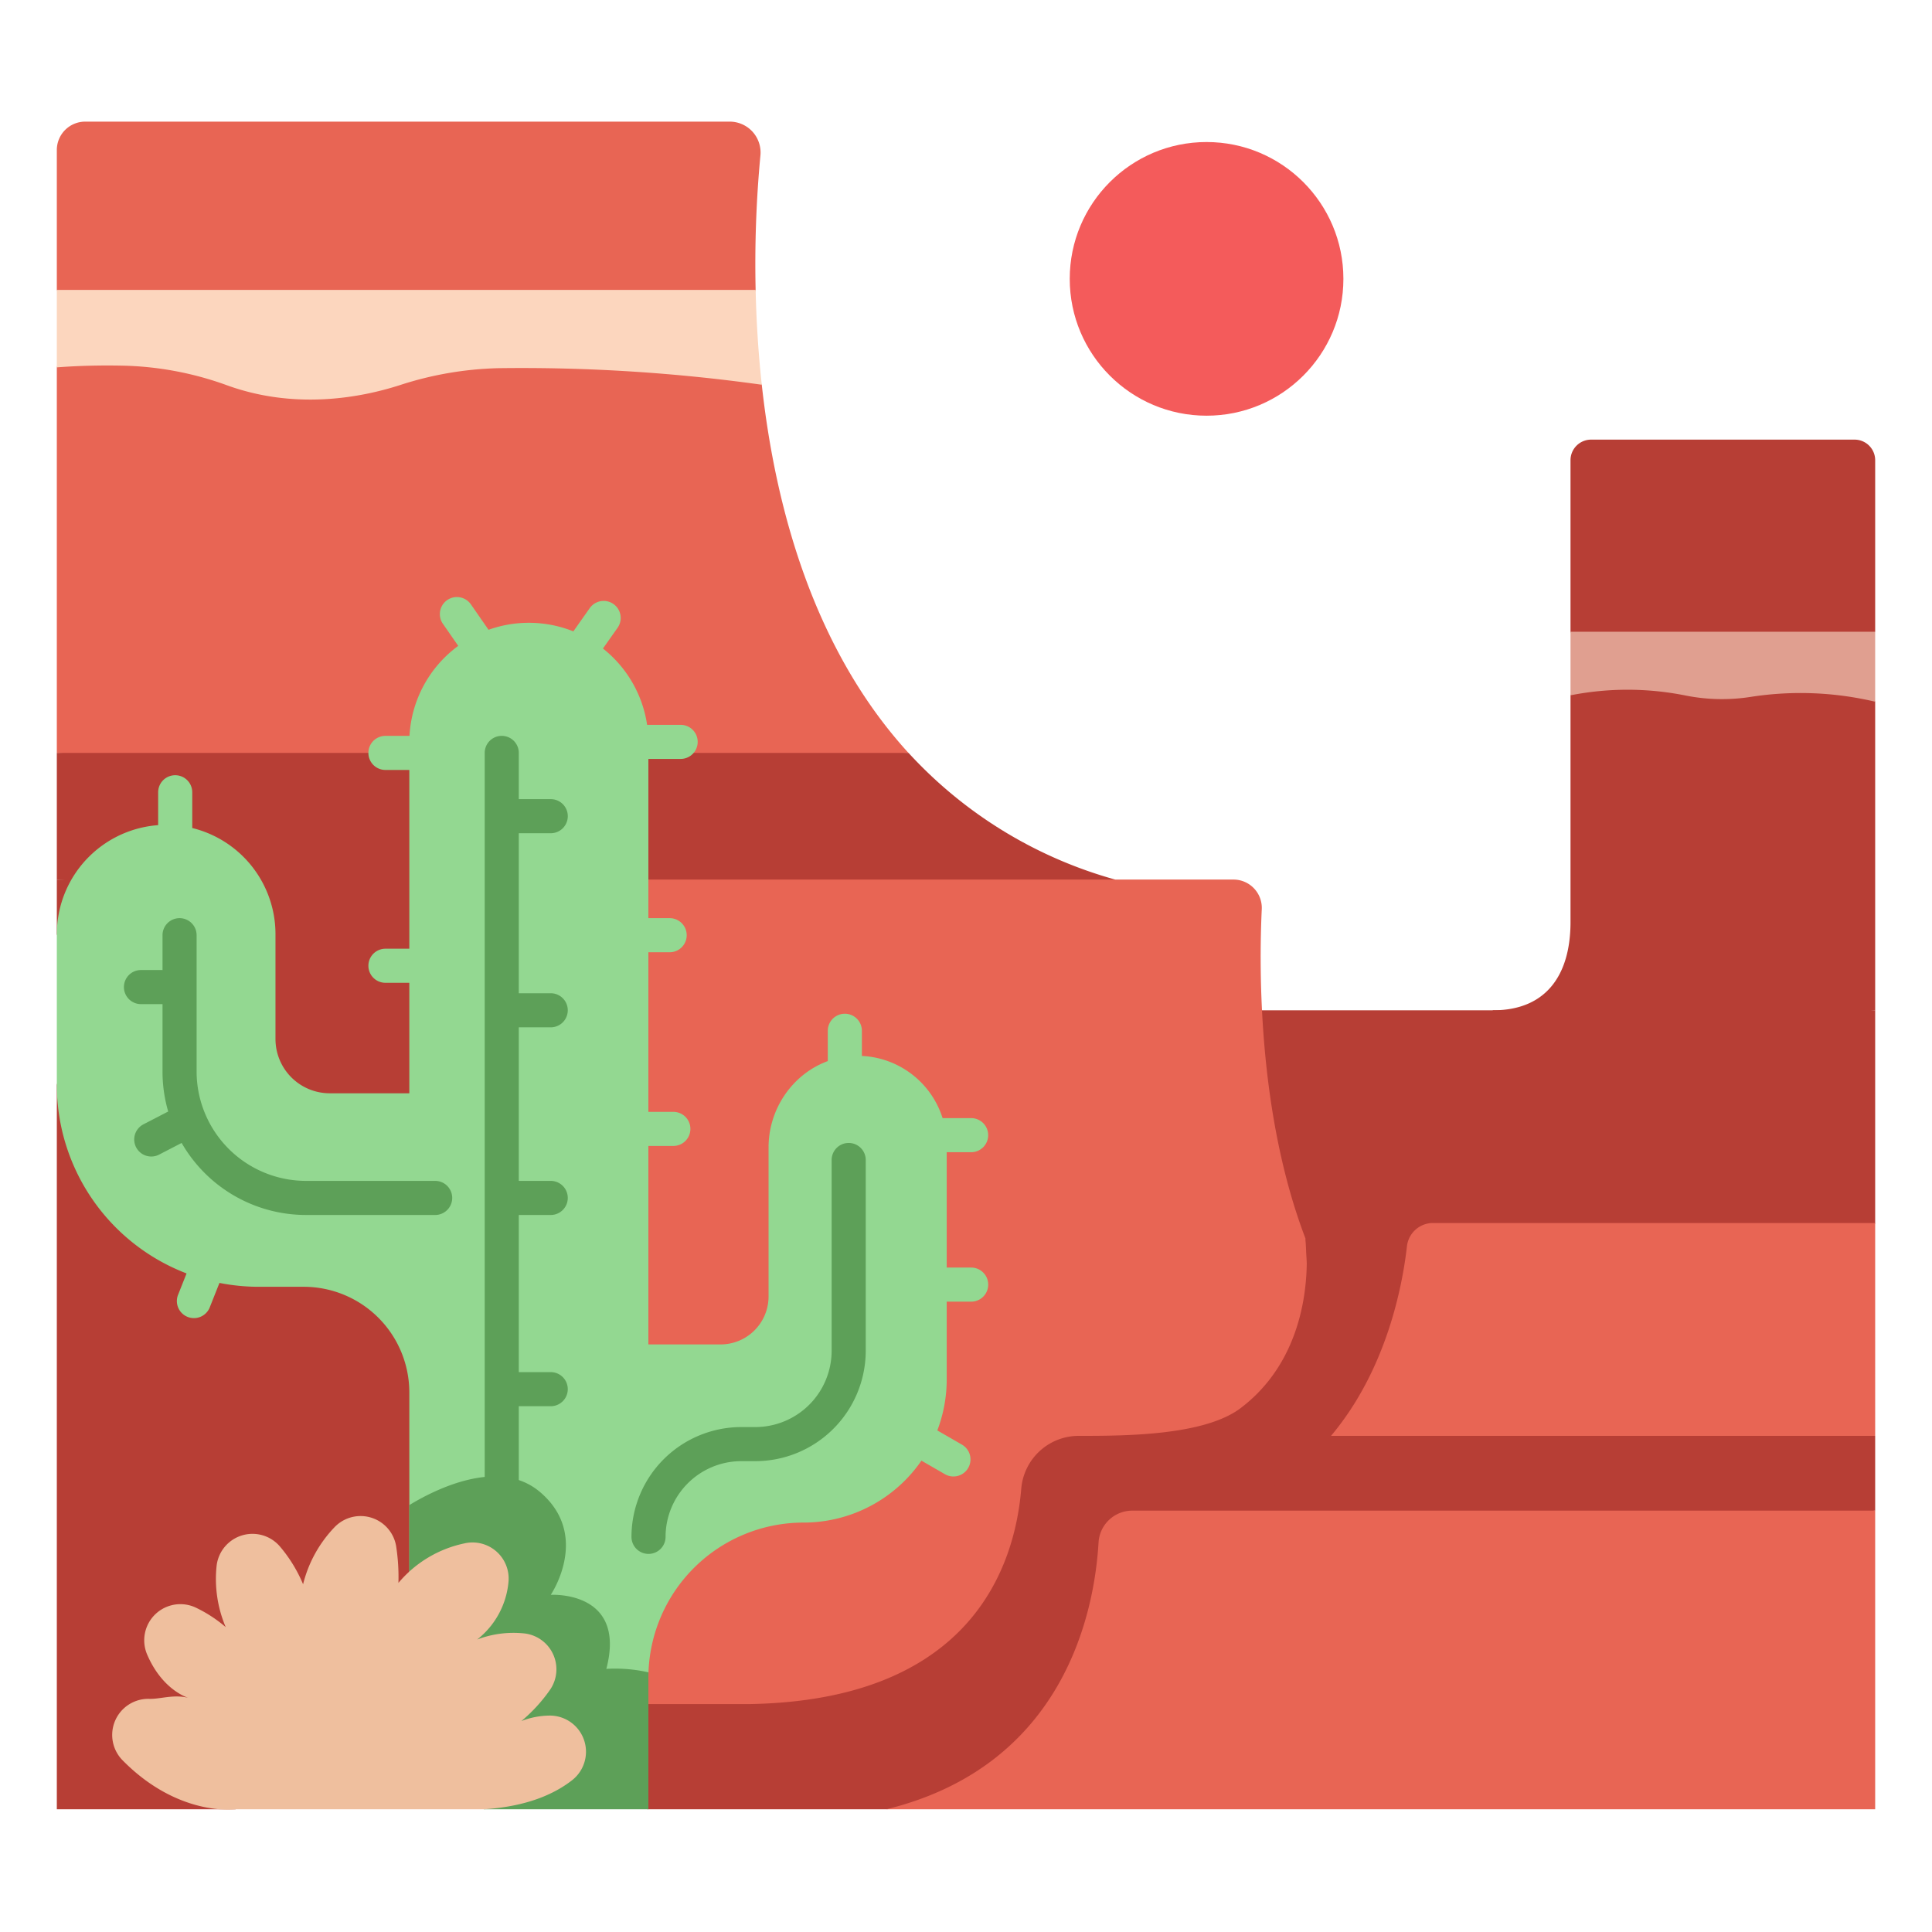 <svg id="flat" height="512" viewBox="0 0 340 340" width="512" xmlns="http://www.w3.org/2000/svg"><path d="m14.994 21.405h113.416a5.431 5.431 0 0 1 5.412 5.95 203.273 203.273 0 0 0 -.843 23.66c-1.77 6.079-1.441 11.651 1.082 16.693 2.369 21.576 9.086 46.467 25.821 64.8-49.05 5.324-99.042 5.133-149.882-.008v-67.849c1.258-4.834 1.645-9.468 0-13.636v-24.615a4.994 4.994 0 0 1 4.994-4.995z" fill="#e86554"/><path d="m10 154.788 120.227 9.792h66.021v-9.792a77.5 77.5 0 0 1 -36.358-22.288h-149.89z" fill="#b73e35"/><path d="m326.377 77.367h-46.37a3.623 3.623 0 0 0 -3.623 3.623v30.181c1.641 3.963 1.876 7.727 0 11.192v39.894c0 9.3-4.267 15.536-13.615 15.536l-14.856 9.835 82.087-9.835v-54.306c-2.049-4.293-2.513-8.44 0-12.316v-30.181a3.623 3.623 0 0 0 -3.623-3.623z" fill="#b73e35"/><path d="m330 177.793h-119.359l-31.059 106.12c71.265 4.442 132.711-3.821 150.418-68.683z" fill="#b73e35"/><path d="m61.423 240.244 35.5-85.456h120.14a4.988 4.988 0 0 1 4.988 5.212c-.51 10.758-.622 36.225 7.691 57.955l5.09 93.961-173.409-1.738z" fill="#e86554"/><path d="m229.752 217.954s2.772 19.074-11.4 29.835c-6.437 4.888-20.465 4.9-28.548 4.9a10.14 10.14 0 0 0 -10.083 9.343c-1.141 13.584-8.77 37.251-47.991 37.86h-38.382v-145.1h-83.348v9.608c2.594 8.36 2.217 17.267 0 26.513v127.49h31.423c18.776-4.488 44.893-2.932 72.682 0h41.886c44.838-3.265 72.421-32.612 91.922-74.173-8.481-6.646-14.249-16.049-18.161-26.276z" fill="#b73e35"/><path d="m330 215.23h-77.809a4.612 4.612 0 0 0 -4.591 4.083c-.794 7.017-3.586 21.73-13.362 33.375 35.895 2.238 68.933 2.866 95.762 0z" fill="#e86554"/><path d="m10 64.651c3.974-.306 7.786-.371 11.163-.31a57.144 57.144 0 0 1 18.637 3.409c12.1 4.436 23.686 2.237 30.534.038a60.53 60.53 0 0 1 17.366-2.994 305.069 305.069 0 0 1 46.363 2.914c-.646-5.879-.968-11.506-1.083-16.693h-122.98z" fill="#fcd6be"/><circle cx="212.336" cy="49.076" fill="#f45b5b" r="24.08"/><path d="m330 111.171h-53.616v11.192a51.846 51.846 0 0 1 20.281.043 32.727 32.727 0 0 0 11.655.2 57.118 57.118 0 0 1 21.68.884z" fill="#e09f90"/><path d="m234.235 252.685a44.143 44.143 0 0 1 -18.635 13.162v10.407l114.4-10.407v-13.162z" fill="#b73e35"/><path d="m330 265.847h-130.734a5.947 5.947 0 0 0 -5.939 5.6c-.7 11.892-5.8 39.2-37.336 46.956h174.009z" fill="#e86554"/><g fill="#93d891"><path d="m30.833 151.954a3 3 0 0 0 3-3v-9.527a3 3 0 0 0 -6 0v9.527a3 3 0 0 0 3 3z"/><path d="m67.831 135.5h5.391a3 3 0 0 0 0-6h-5.391a3 3 0 0 0 0 6z"/><path d="m86.425 111.484-3.525-5.084a3 3 0 1 0 -4.929 3.42l3.529 5.08a3 3 0 1 0 4.929-3.42z"/><path d="m107.963 106.3a3 3 0 0 0 -4.18.723l-3.583 5.079a3 3 0 1 0 4.9 3.458l3.583-5.079a3 3 0 0 0 -.72-4.181z"/><path d="m113.458 133.559h6.324a3 3 0 1 0 0-6h-6.324a3 3 0 0 0 0 6z"/><path d="m111.989 167.58h5.86a3 3 0 1 0 0-6h-5.86a3 3 0 0 0 0 6z"/><path d="m118.5 201.667a3 3 0 0 0 0-6h-5.86a3 3 0 1 0 0 6z"/><path d="m148.678 193.216a3 3 0 0 0 3-3v-8.816a3 3 0 0 0 -6 0v8.814a3 3 0 0 0 3 3.002z"/><path d="m162.705 202.77h8.2a3 3 0 0 0 0-6h-8.2a3 3 0 0 0 0 6z"/><path d="m170.91 223.07h-8.2a3 3 0 1 0 0 6h8.2a3 3 0 1 0 0-6z"/><path d="m169.289 254.234-7.729-4.462a3 3 0 1 0 -3 5.2l7.729 4.462a3 3 0 1 0 3-5.2z"/><path d="m37.289 220.713a3 3 0 0 0 -3.833 1.819l-2.156 5.427a3 3 0 1 0 5.653 2.014l2.154-5.427a3 3 0 0 0 -1.818-3.833z"/><path d="m67.831 172.957h5.391a3 3 0 0 0 0-6h-5.391a3 3 0 0 0 0 6z"/><path d="m150.172 185.828c-8.431.4-14.918 7.659-14.918 16.1v26.221a8.448 8.448 0 0 1 -8.448 8.448h-12.7v-105.962a21.036 21.036 0 0 0 -21.037-21.035 21.036 21.036 0 0 0 -21.036 21.036v61.764h-14a9.553 9.553 0 0 1 -9.552-9.552v-18.448a19.238 19.238 0 0 0 -19.239-19.239 19.239 19.239 0 0 0 -19.242 19.239v26.513a35.54 35.54 0 0 0 35.54 35.54h7.9a18.592 18.592 0 0 1 18.592 18.592v64.48l42.073.678v-14.946a27.309 27.309 0 0 1 27.309-27.309 25.192 25.192 0 0 0 25.192-25.192v-41.271a15.676 15.676 0 0 0 -16.434-15.657z"/></g><path d="m96.922 146.634a3 3 0 0 0 0-6h-5.622v-8.134a3 3 0 0 0 -6 0v131.97a3 3 0 0 0 6 0v-17h5.619a3 3 0 0 0 0-6h-5.619v-27.654h5.619a3 3 0 0 0 0-6h-5.619v-27.023h5.619a3 3 0 1 0 0-6h-5.619v-28.159z" fill="#5da058"/><path d="m76.581 207.816h-22.734a19.269 19.269 0 0 1 -19.247-19.248v-23.988a3 3 0 0 0 -6 0v6.128h-3.792a3 3 0 1 0 0 6h3.792v11.86a25.173 25.173 0 0 0 1 7.039l-4.36 2.257a3 3 0 1 0 2.76 5.328l3.965-2.052a25.255 25.255 0 0 0 21.88 12.676h22.736a3 3 0 0 0 0-6z" fill="#5da058"/><path d="m149.355 201.14a3 3 0 0 0 -3 3v33.574a13.44 13.44 0 0 1 -13.425 13.425h-2.478a19.345 19.345 0 0 0 -19.323 19.323 3 3 0 0 0 6 0 13.337 13.337 0 0 1 13.323-13.323h2.478a19.447 19.447 0 0 0 19.425-19.425v-33.574a3 3 0 0 0 -3-3z" fill="#5da058"/><path d="m114.105 295.257c0-.318.013-.634.024-.95a26.563 26.563 0 0 0 -7.422-.613c3.627-13.866-9.785-13.029-9.785-13.029s7.137-10.479-1.926-18.126c-7.35-6.2-18.87-.17-22.964 2.333v48.048l13.162 5.486h28.911z" fill="#5da058"/><path d="m41.423 318.406s-10.054 1.37-19.891-8.665a6.355 6.355 0 0 1 4.748-10.771c1.968.055 4.228-.827 6.853-.183 0 0-4.539-1.283-7.254-7.655a6.361 6.361 0 0 1 8.68-8.169 23.884 23.884 0 0 1 5.161 3.379 21.673 21.673 0 0 1 -1.59-10.868 6.355 6.355 0 0 1 11.092-3.365 25.284 25.284 0 0 1 4.116 6.694 22.207 22.207 0 0 1 5.56-10.067 6.341 6.341 0 0 1 10.81 3.329 35.468 35.468 0 0 1 .409 6.5 20.7 20.7 0 0 1 11.583-6.948 6.354 6.354 0 0 1 7.8 6.6 14.552 14.552 0 0 1 -5.522 10.31 17.982 17.982 0 0 1 8.113-1.09 6.355 6.355 0 0 1 4.742 9.886 28.178 28.178 0 0 1 -5.073 5.552 14 14 0 0 1 4.8-.958 6.362 6.362 0 0 1 4.02 11.448c-3.152 2.431-7.99 4.556-15.388 5.038z" fill="#efbf9e"/></svg>